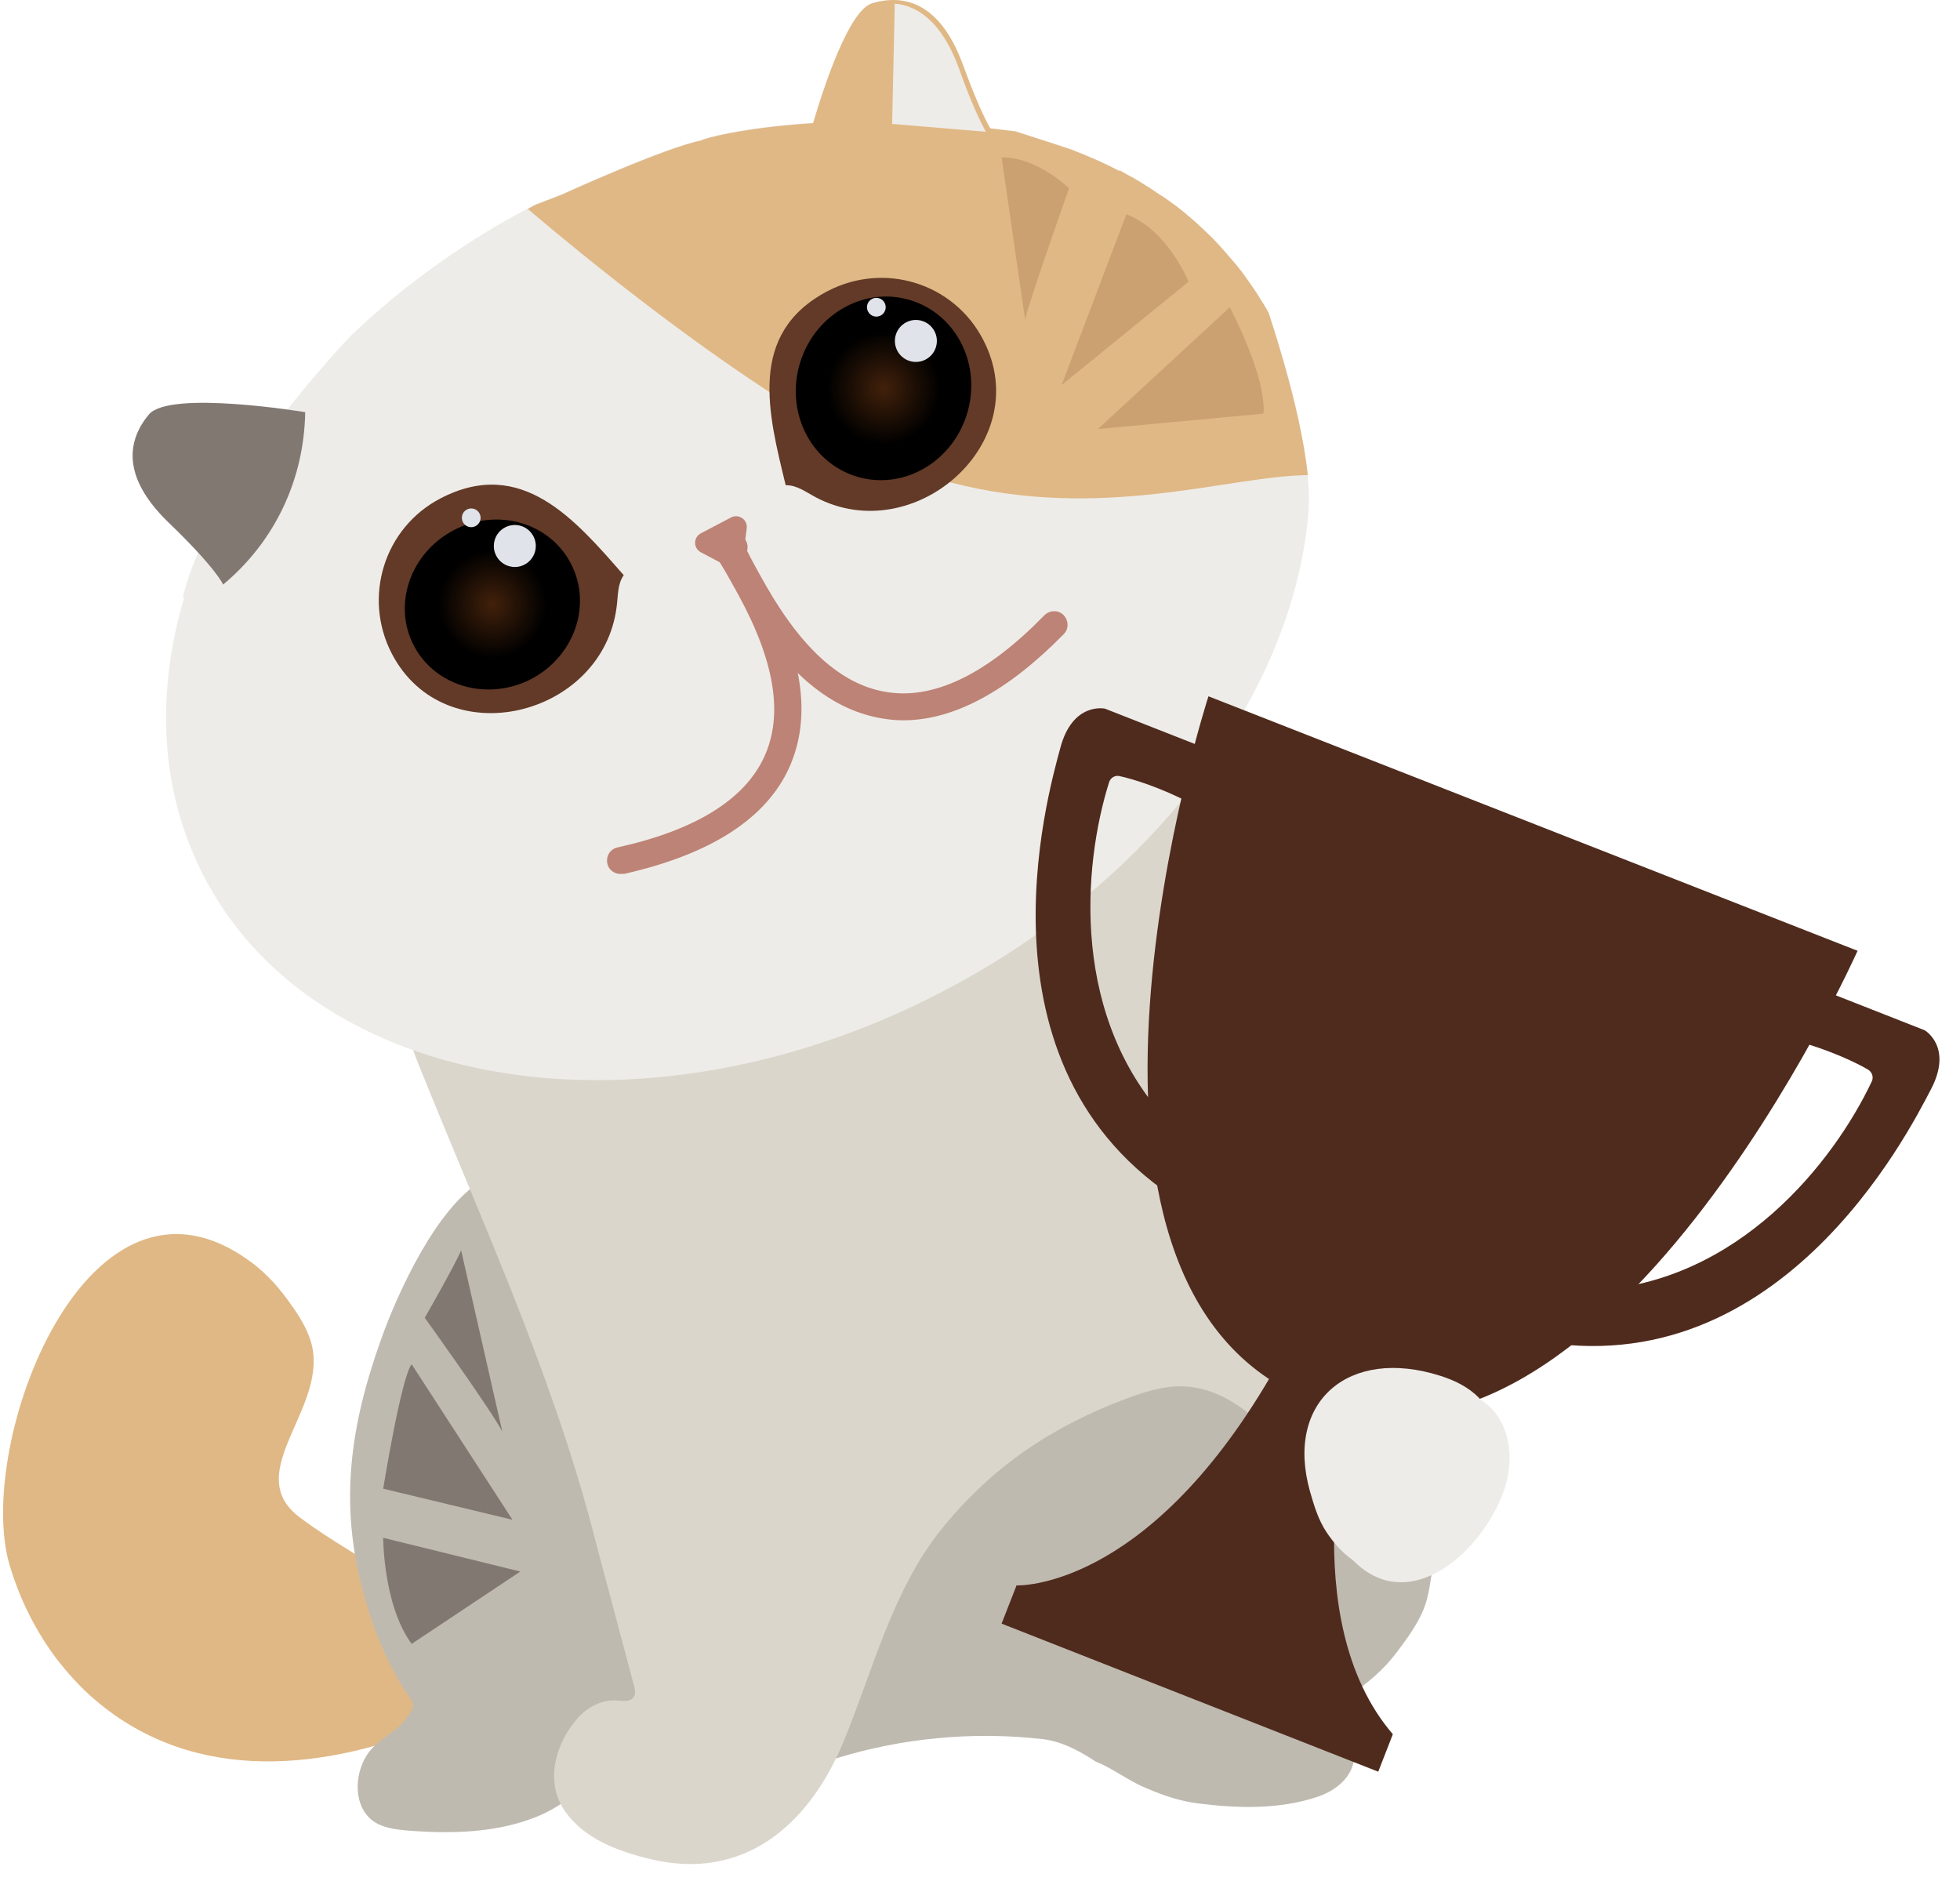 <svg width="74" height="71" viewBox="0 0 74 71" fill="none" xmlns="http://www.w3.org/2000/svg">
<path d="M2.084 62.554C1.32 61.521 0.74 60.346 0.372 59.115C-1 54.601 3.301 42.998 9.528 47.682C10.108 48.12 10.589 48.672 10.999 49.266C11.296 49.677 11.565 50.115 11.721 50.596C12.527 53.087 9.018 55.563 11.325 57.29C13.73 59.087 16.037 59.752 17.636 62.61C17.862 63.021 18.075 63.488 17.947 63.926C17.791 64.492 17.183 64.789 16.645 65.03C12.386 66.827 7.405 67.421 3.599 64.181C3.033 63.7 2.537 63.148 2.084 62.554Z" fill="#E0B885"/>
<path d="M23.877 55.054C23.863 54.63 23.778 54.247 23.679 53.837C23.212 51.898 22.631 49.96 21.853 48.12C21.344 46.917 20.028 43.493 18.146 44.611C16.49 45.602 15.019 48.785 14.396 50.54C13.222 53.809 12.797 56.752 13.717 60.12C14.056 61.379 14.495 62.497 15.16 63.615C15.599 64.351 15.811 64.266 15.273 64.959C14.863 65.469 14.198 65.681 13.83 66.29C13.363 67.054 13.363 68.186 14.056 68.723C14.424 69.006 14.919 69.063 15.386 69.105C16.985 69.233 18.684 69.204 20.198 68.61C21.966 67.917 22.915 66.459 23.735 64.818C24.004 64.28 24.245 63.742 24.429 63.176C24.995 61.337 24.782 59.384 24.386 57.53C24.188 56.696 23.919 55.903 23.877 55.054Z" fill="#BFBAB0"/>
<path d="M47.961 40.465C47.423 41.682 46.56 43.62 45.753 44.809C41.551 45.8 37.942 48.7 35.494 52.139C32.678 56.101 31.178 60.728 29.721 65.299C29.636 65.554 29.551 65.837 29.65 66.091C29.891 66.728 30.867 66.601 31.546 66.388C34.051 65.61 36.739 65.356 39.357 65.653C40.065 65.737 40.687 66.063 41.282 66.445C41.352 66.487 41.367 66.502 41.367 66.502C42.018 66.756 42.612 67.237 43.277 67.506C43.942 67.789 44.565 68.002 45.272 68.087C46.758 68.27 48.3 68.313 49.744 67.832C50.663 67.52 51.357 66.799 51.074 65.752C50.876 65.002 49.928 64.662 50.862 64.054C51.597 63.587 52.248 63.035 52.772 62.327C53.126 61.86 53.522 61.309 53.748 60.757C53.961 60.233 54.017 59.582 54.116 59.016C55.22 52.846 51.428 46.988 47.961 40.465Z" fill="#BFBAB0"/>
<path d="M51.754 43.337C52.291 44.314 52.787 45.29 53.211 46.252C54.329 48.757 58.532 59.157 53.07 59.554C51.004 59.766 50.24 57.276 49.249 55.86C48.669 55.04 48.089 54.205 47.339 53.526C46.589 52.861 45.641 52.351 44.622 52.337C43.9 52.323 43.193 52.549 42.514 52.804C39.726 53.851 37.462 55.365 35.58 57.686C33.684 60.021 32.962 63.063 31.83 65.794C30.514 68.935 28.052 71.03 24.542 70.181C23.311 69.883 22.009 69.402 21.288 68.313C20.566 67.209 20.991 65.794 21.811 64.86C22.179 64.45 22.703 64.167 23.255 64.195C23.495 64.209 23.807 64.266 23.934 64.053C24.005 63.926 23.976 63.77 23.934 63.629C23.651 62.568 23.368 61.492 23.085 60.431C22.83 59.483 22.576 58.549 22.335 57.601C20.722 51.573 18.118 45.941 15.797 40.168C15.543 39.545 15.288 38.837 15.514 38.187C15.967 36.913 17.311 37.889 18.104 38.059C19.66 38.413 21.373 38.116 22.929 37.79C26.467 37.069 29.82 35.512 32.919 33.616C35.283 32.158 37.49 30.687 39.018 28.309C39.712 27.234 39.98 26.427 41.07 25.635C42.089 24.899 44.551 24.687 45.754 24.659C45.853 24.659 46.645 32.569 46.815 33.191C47.777 36.616 49.942 40.012 51.754 43.337Z" fill="#DBD6CC"/>
<path d="M50.565 58.252C50.254 57.785 50.098 57.261 49.942 56.724C48.98 53.313 51.414 51.247 54.867 52.351C55.404 52.521 55.928 52.776 56.324 53.186C57.074 53.978 57.145 55.252 56.777 56.285C55.871 58.818 52.702 61.464 50.565 58.252Z" fill="#EEECE8"/>
<path d="M19.646 59.328L14.467 58.054C14.467 58.054 14.467 60.601 15.542 62.059L19.646 59.328Z" fill="#827872"/>
<path d="M18.966 54.049C18.57 53.271 16.037 49.748 16.037 49.748C16.037 49.748 17.212 47.696 17.41 47.2L18.966 54.049Z" fill="#827872"/>
<path d="M19.349 57.374L14.467 56.2C14.467 56.2 15.146 51.997 15.542 51.502L19.349 57.374Z" fill="#827872"/>
<path d="M49.404 19.267C49.404 19.282 49.404 19.282 49.404 19.296C49.389 19.536 49.361 19.763 49.333 20.003C48.498 26.541 43.418 33.361 35.579 37.437C27.966 41.399 19.716 41.752 13.9 38.937C11.212 37.649 9.047 35.682 7.702 33.092C6.358 30.503 5.99 27.602 6.471 24.659C6.584 23.965 6.74 23.272 6.952 22.579C6.938 22.55 6.91 22.536 6.91 22.508C8.028 18.05 13.249 12.673 13.249 12.673C14.707 11.272 16.377 9.985 18.23 8.838C18.782 8.499 19.334 8.188 19.914 7.876C19.985 7.834 20.07 7.791 20.14 7.749L20.268 7.692L20.381 7.65L21.188 7.339C21.188 7.339 25.093 5.556 26.48 5.287C26.508 5.23 28.008 4.806 30.683 4.636C32.437 4.523 34.701 4.537 37.376 4.834C37.687 4.876 38.013 4.905 38.324 4.947C38.338 4.947 40.333 5.598 40.333 5.598C40.418 5.626 40.489 5.655 40.56 5.683C41.14 5.909 41.692 6.15 42.229 6.433C42.229 6.433 42.229 6.433 42.243 6.433H42.258H42.272H42.286C42.328 6.461 42.739 6.688 42.795 6.716L42.824 6.73C42.866 6.758 43.078 6.886 43.149 6.928C43.163 6.942 43.178 6.942 43.192 6.956C43.262 6.999 43.347 7.056 43.418 7.098C43.475 7.14 43.857 7.395 43.871 7.395C43.913 7.423 44.097 7.551 44.097 7.551C44.14 7.579 44.352 7.735 44.409 7.777C44.409 7.777 44.791 8.074 44.791 8.089C44.791 8.089 45.102 8.343 45.215 8.456C45.343 8.57 45.71 8.923 45.767 8.98C45.824 9.037 46.064 9.291 46.121 9.362L46.248 9.504C46.262 9.518 46.545 9.857 46.602 9.914C46.644 9.971 46.701 10.027 46.743 10.084C46.772 10.126 46.8 10.169 46.842 10.211C46.913 10.296 47.437 11.046 47.465 11.103C47.522 11.202 47.592 11.301 47.649 11.4C47.649 11.4 47.649 11.414 47.663 11.414C47.691 11.47 47.734 11.527 47.762 11.584C47.805 11.654 47.847 11.725 47.89 11.81C47.918 11.867 49.106 15.277 49.361 17.852C49.418 18.418 49.432 18.871 49.404 19.267Z" fill="#EEECE8"/>
<path d="M49.376 17.937C46.376 17.965 41.593 19.706 35.862 18.206C35.848 18.206 35.834 18.206 35.834 18.192C35.452 18.093 35.056 17.965 34.645 17.81C33.258 17.286 31.716 16.48 30.145 15.503C29.792 15.291 29.438 15.065 29.084 14.824C25.787 12.673 22.419 9.999 20.028 7.975C20 7.947 19.957 7.919 19.929 7.89C20 7.848 20.084 7.806 20.155 7.763L20.282 7.706L20.396 7.664L21.202 7.353C21.202 7.353 25.108 5.57 26.494 5.301C26.523 5.244 28.023 4.82 30.697 4.65C31.122 3.207 32.07 0.362 32.933 0.122C33.258 0.023 33.598 -0.02 33.938 0.009C34.829 0.094 35.721 0.716 36.357 2.442C36.824 3.73 37.164 4.452 37.39 4.848C37.702 4.891 38.027 4.919 38.338 4.961C38.353 4.961 40.348 5.612 40.348 5.612C40.433 5.64 40.504 5.669 40.574 5.697C41.154 5.923 41.706 6.164 42.244 6.447C42.244 6.447 42.244 6.447 42.258 6.447H42.272H42.286H42.301C42.343 6.475 42.753 6.702 42.81 6.73L42.838 6.744C42.881 6.773 43.093 6.9 43.164 6.942C43.178 6.956 43.192 6.956 43.206 6.971C43.277 7.013 43.362 7.07 43.433 7.112C43.489 7.155 43.871 7.409 43.885 7.409C43.928 7.438 44.112 7.565 44.112 7.565C44.154 7.593 44.367 7.749 44.423 7.791C44.423 7.791 44.805 8.089 44.805 8.103C44.805 8.103 45.117 8.357 45.23 8.471C45.357 8.584 45.725 8.938 45.782 8.994C45.838 9.051 46.079 9.305 46.135 9.376L46.263 9.518C46.277 9.532 46.56 9.871 46.617 9.928C46.659 9.985 46.715 10.041 46.758 10.098C46.786 10.14 46.815 10.183 46.857 10.225C46.928 10.31 47.451 11.06 47.48 11.117C47.536 11.216 47.607 11.315 47.664 11.414C47.664 11.414 47.664 11.428 47.678 11.428C47.706 11.485 47.748 11.541 47.777 11.598C47.819 11.669 47.862 11.739 47.904 11.824C47.932 11.952 49.107 15.362 49.376 17.937Z" fill="#E0B885"/>
<path d="M37.121 12.829C39.131 16.692 34.518 20.739 30.796 18.772C30.428 18.574 30.074 18.305 29.664 18.319C29.013 15.631 28.192 12.588 31.249 10.989C33.4 9.871 36.018 10.692 37.121 12.829Z" fill="#623A27"/>
<path d="M34.405 11.343C36.145 11.895 37.079 13.819 36.499 15.659C35.919 17.484 34.051 18.532 32.31 17.98C30.57 17.428 29.636 15.503 30.216 13.664C30.796 11.824 32.678 10.791 34.405 11.343Z" fill="url(#paint0_radial)"/>
<path d="M20.097 25.405C21.033 24.918 21.11 23.214 20.269 21.599C19.428 19.983 17.988 19.069 17.052 19.556C16.116 20.044 16.039 21.748 16.88 23.363C17.721 24.978 19.161 25.892 20.097 25.405Z" fill="#1A0E14"/>
<path d="M33.25 11.912C33.423 11.822 33.49 11.608 33.4 11.435C33.31 11.261 33.096 11.194 32.923 11.284C32.75 11.375 32.682 11.588 32.773 11.761C32.863 11.935 33.077 12.002 33.25 11.912Z" fill="#E1E3EA"/>
<path d="M34.944 13.574C35.333 13.372 35.484 12.894 35.282 12.505C35.079 12.117 34.601 11.966 34.213 12.168C33.825 12.371 33.674 12.849 33.876 13.237C34.078 13.626 34.556 13.776 34.944 13.574Z" fill="#E1E3EA"/>
<path d="M14.791 24.673C16.801 28.536 22.758 27.078 23.282 22.904C23.338 22.494 23.31 22.041 23.55 21.715C21.725 19.635 19.702 17.216 16.631 18.815C14.508 19.918 13.688 22.536 14.791 24.673Z" fill="#623A27"/>
<path d="M28.051 21.065L28.192 19.947C28.235 19.621 27.895 19.381 27.598 19.536L26.466 20.131C26.169 20.286 26.169 20.697 26.466 20.852L27.457 21.376C27.711 21.503 28.023 21.348 28.051 21.065Z" fill="#BD8376"/>
<path d="M21.555 21.277C22.361 22.833 21.696 24.772 20.055 25.635C18.413 26.484 16.432 25.918 15.626 24.376C14.819 22.833 15.484 20.881 17.126 20.017C18.767 19.154 20.748 19.72 21.555 21.277Z" fill="url(#paint1_radial)"/>
<path d="M19.803 21.315C20.191 21.113 20.342 20.634 20.14 20.246C19.938 19.858 19.459 19.707 19.071 19.909C18.683 20.111 18.532 20.59 18.734 20.978C18.936 21.366 19.415 21.517 19.803 21.315Z" fill="#E1E3EA"/>
<path d="M17.955 19.862C18.128 19.772 18.196 19.558 18.105 19.385C18.015 19.212 17.802 19.144 17.628 19.234C17.455 19.325 17.388 19.538 17.478 19.712C17.568 19.885 17.782 19.952 17.955 19.862Z" fill="#E1E3EA"/>
<path d="M23.424 32.993C23.183 32.993 22.971 32.824 22.929 32.597C22.872 32.314 23.042 32.045 23.325 31.989C26.268 31.338 28.122 30.177 28.858 28.564C29.579 26.979 29.254 24.97 27.867 22.437C27.457 21.687 27.231 21.305 27.103 21.121C26.948 21.079 26.834 20.98 26.778 20.81C26.622 20.258 27.018 20.074 27.075 20.046C27.599 19.833 27.839 20.23 28.773 21.942C30.329 24.772 30.655 27.078 29.792 28.989C28.915 30.913 26.82 32.258 23.551 32.993C23.495 32.979 23.452 32.993 23.424 32.993ZM27.754 20.498C27.754 20.527 27.754 20.555 27.754 20.583C27.768 20.555 27.768 20.527 27.754 20.498Z" fill="#BD8376"/>
<path d="M34.108 27.192C33.895 27.192 33.683 27.178 33.485 27.149C31.419 26.88 29.622 25.395 28.023 22.593C27.061 20.895 26.848 20.484 27.301 20.159C27.344 20.131 27.712 19.876 28.094 20.315C28.221 20.456 28.249 20.626 28.207 20.796C28.32 21.022 28.518 21.404 28.914 22.098C30.344 24.602 31.886 25.932 33.612 26.145C35.367 26.371 37.334 25.381 39.428 23.23C39.626 23.032 39.952 23.017 40.15 23.215C40.348 23.414 40.362 23.739 40.164 23.937C38.056 26.088 36.018 27.192 34.108 27.192Z" fill="#BD8376"/>
<path d="M8.424 22.069C8.424 22.069 8.183 21.475 6.358 19.72C4.532 17.951 4.844 16.579 5.622 15.645C6.414 14.711 11.523 15.56 11.523 15.56C11.48 18.107 10.377 20.442 8.424 22.069Z" fill="#827872"/>
<path d="M47.706 15.616L41.451 16.197L46.432 11.598C46.432 11.612 47.805 14.159 47.706 15.616Z" fill="#CCA172"/>
<path d="M40.078 14.541L44.875 10.636C44.875 10.636 44.097 8.683 42.526 8.089L40.078 14.541Z" fill="#CCA172"/>
<path d="M38.706 12.093C38.706 11.796 40.361 7.112 40.361 7.112C40.361 7.112 39.187 5.938 37.815 5.938L38.706 12.093Z" fill="#CCA172"/>
<path d="M37.22 4.975L33.683 4.678L33.782 0.136C34.673 0.221 35.565 0.844 36.201 2.57C36.654 3.858 37.008 4.579 37.22 4.975Z" fill="#EEECE8"/>
<path d="M47.974 51.955L50.974 53.13C50.974 53.13 48.838 61.11 52.587 65.469L52.036 66.884L37.815 61.294L38.38 59.851C38.38 59.851 43.234 60.077 47.974 51.955Z" fill="#4F2B1D"/>
<path d="M68.634 37.309L72.667 38.894C72.667 38.894 73.742 39.517 72.907 41.116C72.073 42.715 67.049 52.705 57.427 50.498C57.427 50.498 58.983 49.493 60.101 48.715C65.662 48.446 69.257 43.819 70.672 40.819C70.742 40.663 70.686 40.479 70.53 40.38C70.12 40.139 69.143 39.658 67.813 39.29L68.634 37.309Z" fill="#4F2B1D"/>
<path d="M45.752 28.338L41.719 26.753C41.719 26.753 40.502 26.484 40.035 28.225C39.568 29.965 36.455 40.705 45.016 45.63C45.016 45.63 44.563 43.833 44.266 42.502C40.375 38.512 40.884 32.682 41.875 29.526C41.931 29.357 42.101 29.258 42.271 29.3C42.738 29.399 43.785 29.71 45.002 30.347L45.752 28.338Z" fill="#4F2B1D"/>
<path d="M45.625 26.286L70.133 35.894C70.133 35.894 60.61 57.233 49.516 52.889C38.422 48.545 45.625 26.286 45.625 26.286Z" fill="#4F2B1D"/>
<path d="M50.083 57.842C49.772 57.375 49.617 56.851 49.461 56.313C48.499 52.903 50.932 50.837 54.385 51.941C54.923 52.111 55.447 52.365 55.843 52.776C56.593 53.568 56.663 54.842 56.295 55.875C55.39 58.422 52.22 61.054 50.083 57.842Z" fill="#EEECE8"/>
<defs>
<radialGradient id="paint0_radial" cx="0" cy="0" r="1" gradientUnits="userSpaceOnUse" gradientTransform="translate(33.365 14.659) scale(3.39)">
<stop stop-color="#42210B"/>
<stop offset="0.627"/>
</radialGradient>
<radialGradient id="paint1_radial" cx="0" cy="0" r="1" gradientUnits="userSpaceOnUse" gradientTransform="translate(18.591 22.813) scale(3.256)">
<stop stop-color="#42210B"/>
<stop offset="0.627"/>
</radialGradient>
</defs>
</svg>
